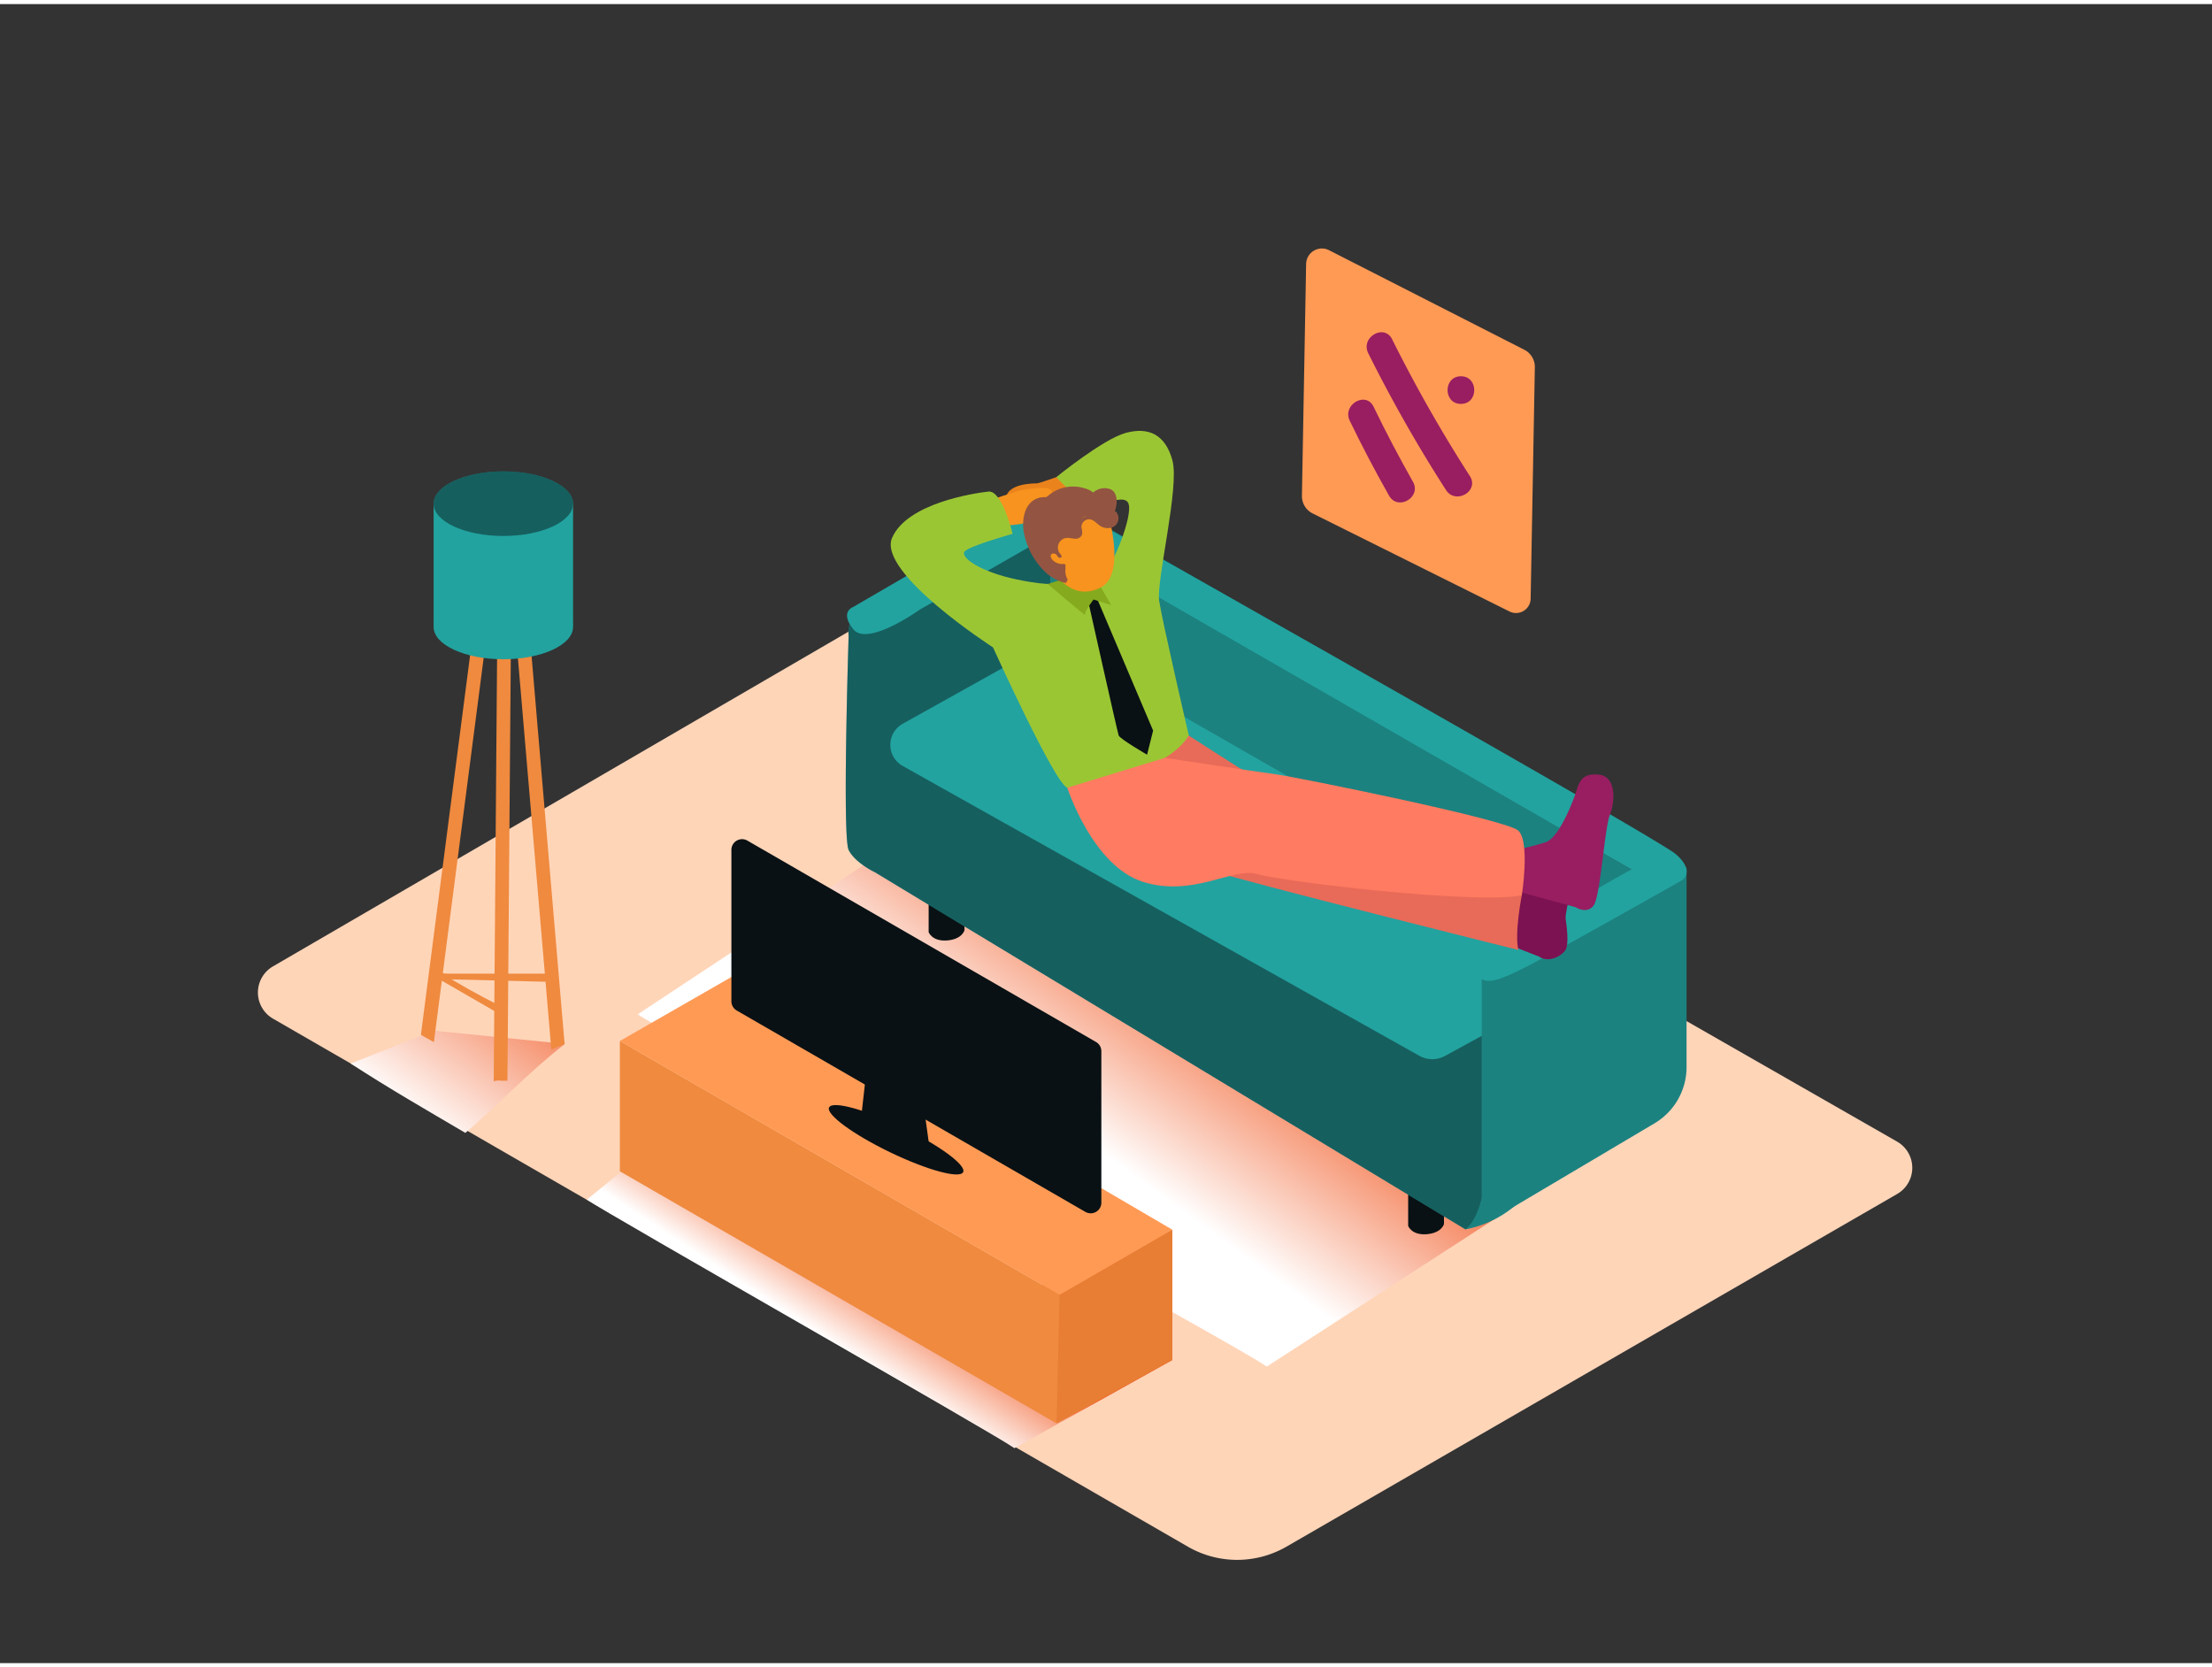 <svg xmlns="http://www.w3.org/2000/svg" xmlns:xlink="http://www.w3.org/1999/xlink" viewBox="0 0 400 300" width="406" height="306" class="illustration styles_illustrationTablet__1DWOa"><rect x="0" y="0" width="400" height="300" fill="#333333" stroke="none"/><defs><linearGradient id="linear-gradient" x1="97.63" y1="169.38" x2="74.32" y2="201.37" gradientUnits="userSpaceOnUse"><stop offset="0" stop-color="#f15a24"></stop><stop offset="1" stop-color="#fff"></stop></linearGradient><linearGradient id="linear-gradient-2" x1="161.38" y1="227.21" x2="151.17" y2="242.63" xlink:href="#linear-gradient"></linearGradient><linearGradient id="linear-gradient-3" x1="217.01" y1="169.17" x2="192.52" y2="202.79" xlink:href="#linear-gradient"></linearGradient></defs><title>101-110</title><g style="isolation: isolate;"><g id="Layer_2" data-name="Layer 2"><path d="M49.38,174l115.5-67.17a5.46,5.46,0,0,1,5.46,0L343.06,205.7a5.46,5.46,0,0,1,0,9.47L232.63,278.94a17.83,17.83,0,0,1-17.83,0L49.4,183.48A5.46,5.46,0,0,1,49.38,174Z" fill="#ffd5b8"></path><path d="M84.15,204.12c6.5-5.58,11.23-10.79,18-16.09l-23.67-2.39-15.06,5.94C70.19,196,77.16,200,84.15,204.12Z" fill="url(#linear-gradient)" style="mix-blend-mode: multiply;"></path><path d="M183.44,261.13,212,245.19l-88.68-43-17.2,14C109.9,218.81,179.72,258.46,183.44,261.13Z" fill="url(#linear-gradient-2)" style="mix-blend-mode: multiply;"></path><path d="M229.07,246.38l44.57-28.86L164.78,150l-49.46,32.68C121.36,186.82,223.13,242.09,229.07,246.38Z" fill="url(#linear-gradient-3)" style="mix-blend-mode: multiply;"></path><polygon points="191.07 256.66 212 245.19 212 221.63 187.08 232.2 191.07 256.66" fill="#e87d34"></polygon><polygon points="112.09 187.5 112.09 211.06 191.07 256.66 191.6 233.41 112.09 187.5" fill="#ef8a3f"></polygon><polygon points="112.09 187.5 133.12 175.44 212 221.63 191.6 233.41 112.09 187.5" fill="#ff9a55"></polygon><path d="M135.16,151.27l63,36.39a1.93,1.93,0,0,1,1,1.67v27.4a1.93,1.93,0,0,1-2.9,1.67l-63-36.39a1.93,1.93,0,0,1-1-1.67v-27.4A1.93,1.93,0,0,1,135.16,151.27Z" fill="#091114"></path><polyline points="156.56 193.9 155.51 203.27 168.59 210.46 167.15 200.02" fill="#091114"></polyline><ellipse cx="162.05" cy="205.38" rx="2.51" ry="13.46" transform="translate(-93.35 262.05) rotate(-64.24)" fill="#091114"></ellipse><path d="M80.8,175.32a3,3,0,0,1-1.23-.27l-.19,1.25,20,.51v-1.49Z" fill="#ef8a3f"></path><path d="M79.56,175.1l-.18,1.2,11.05,6.38v-1.55C86.7,179.32,83.11,177.25,79.56,175.1Z" fill="#ef8a3f"></path><path d="M90.72,88.79a3.19,3.19,0,0,1-1.92-.28L76.11,186.37c.77.47,1.57.89,2.35,1.33l12.83-99Z" fill="#ef8a3f"></path><path d="M93.64,88.68a6.38,6.38,0,0,1-1.39,0c-.37,0-.75,0-1.12.06l8.57,100.34a20.33,20.33,0,0,1,2-.85l.34-.17.06,0Z" fill="#ef8a3f"></path><path d="M92.25,88.69a11.51,11.51,0,0,0-1.53.11,3.81,3.81,0,0,1-.6,0l-.84,106h0a2.61,2.61,0,0,1,1.34-.11h.72l.42,0,.84-106Z" fill="#ef8a3f"></path><path d="M78.41,90.38V112.3s25.22.75,25.22,0V90.38" fill="#22A39F"></path><ellipse cx="91.02" cy="90.34" rx="12.61" ry="5.84" fill="#22A39F"></ellipse><ellipse cx="91.02" cy="90.34" rx="12.61" ry="5.84" fill="#091114" opacity="0.46"></ellipse><ellipse cx="91.02" cy="112.63" rx="12.61" ry="5.84" fill="#22A39F"></ellipse><path d="M265,221.56a19.5,19.5,0,0,0,8.62-4c4.61-3.56-8.62-3.05-8.62-3.05Z" fill="#22A39F"></path><path d="M265,221.56a19.5,19.5,0,0,0,8.62-4c4.61-3.56-8.62-3.05-8.62-3.05Z" fill="#091114" opacity="0.22"></path><path d="M167.93,155.95v11.87s.61,1.71,3.34,1.5,3.14-1.84,3.14-1.84V153.29Z" fill="#091114"></path><path d="M254.64,209.07v11.87s.61,1.71,3.34,1.5,3.14-1.84,3.14-1.84V206.41Z" fill="#091114"></path><path d="M273.83,158.43c5.91-3.91,12-7.54,17.88-11.47L196,92.22a12.35,12.35,0,0,0-12.39.07l-26.46,15.52c-4.35,2.56-3.69,6.45-3.69,6.45s-1.17,36.35,0,38.7,4.81,4.06,4.81,4.06L265,221.56C273.8,214.92,266.68,163.16,273.83,158.43Z" fill="#22A39F"></path><path d="M273.83,158.43c5.91-3.91,12-7.54,17.88-11.47L196,92.22a12.35,12.35,0,0,0-12.39.07l-26.46,15.52c-4.35,2.56-3.69,6.45-3.69,6.45s-1.17,36.35,0,38.7,4.81,4.06,4.81,4.06L265,221.56C273.8,214.92,266.68,163.16,273.83,158.43Z" fill="#091114" opacity="0.46"></path><path d="M278.76,166.75s-89-51.07-88.87-51.61,0-19.16,0-19.16L295,156.46Z" fill="#22A39F"></path><path d="M303.86,155.12l-1.22-.1a26.84,26.84,0,0,1-6,3.42,188.2,188.2,0,0,1-28.69,17.21v42.75a13.94,13.94,0,0,0,3.85.22l27.38-16.23a11.83,11.83,0,0,0,5.8-10.18v-36C304.58,155.87,304.21,155.5,303.86,155.12Z" fill="#22A39F"></path><path d="M278.76,166.75s-89-51.07-88.87-51.61,0-19.16,0-19.16L295,156.46Z" fill="#091114" opacity="0.22"></path><path d="M163.27,130.12l26.89-15,101.71,58.37-30.54,16.7a4.8,4.8,0,0,1-4.65,0l-93.42-52.41A4.37,4.37,0,0,1,163.27,130.12Z" fill="#22A39F"></path><path d="M303.86,155.12l-1.22-.1a26.84,26.84,0,0,1-6,3.42,188.2,188.2,0,0,1-28.69,17.21v42.75a13.94,13.94,0,0,0,3.85.22l27.38-16.23a11.83,11.83,0,0,0,5.8-10.18v-36C304.58,155.87,304.21,155.5,303.86,155.12Z" fill="#091114" opacity="0.22"></path><path d="M154.32,109s-2.58.86,0,4.06,12-3.56,12-3.56L189.9,96,295,156.46l-27.42,15.61s-2.12,1.66-.52,3.53,3.85,1,8.32-1.2,28.84-16,28.84-16,2.42-1.64-1.27-4.75-108-61.86-108-61.86a7.84,7.84,0,0,0-8.64-1.11C181.48,93.16,154.32,109,154.32,109Z" fill="#22A39F"></path><path d="M277.55,65.62l-.76,41.91a2.64,2.64,0,0,1-3.81,2.31L237.36,92.1a3.49,3.49,0,0,1-1.93-3.19L236.19,47a2.85,2.85,0,0,1,4.15-2.49l35.31,18A3.49,3.49,0,0,1,277.55,65.62Z" fill="#ff9a55"></path><path d="M255.51,86.38q-3.78-6.67-7.12-13.57c-1.4-2.9-5.71-.36-4.32,2.52q3.34,6.9,7.12,13.57C252.78,91.7,257.1,89.18,255.51,86.38Z" fill="#981e61"></path><path d="M265.8,85.35a261.34,261.34,0,0,1-14.06-24.74c-1.44-2.88-5.75-.35-4.32,2.52a261.35,261.35,0,0,0,14.06,24.74C263.22,90.57,267.55,88.07,265.8,85.35Z" fill="#981e61"></path><path d="M264.18,67.3c-3.22,0-3.22,5,0,5S267.4,67.3,264.18,67.3Z" fill="#981e61"></path><polygon points="278.28 172.23 272.32 169.89 274.16 160.4 279.72 159.24 278.28 172.23" fill="#7c1251"></polygon><path d="M191,85.55s-3.16,1.12-3.51,1.12-5.92-.07-5.55,3.16S191,92.22,191,92.22l4-4.16" fill="#ea831c"></path><path d="M179.76,89.45,184.21,88s5.41-1.16,5.95,0-1,5-1.49,5.09l-4.1.93-4,.46" fill="#f7931e"></path><path d="M214.93,132.25s27.61,17.91,30.32,18.16,29.94,10.75,29.94,10.75-1.35,6.77-.63,9.88c0,0-49.76-12.38-56-14.49s-20.66-16.19-17-20S214.93,132.25,214.93,132.25Z" fill="#e86a58"></path><path d="M198.94,104c2.26-2.11,6-11.54,5.11-13.71s-7,1.43-7,1.43L191,85.55s8.48-6.89,12.54-8,7.19.18,8.48,5-2.95,21.74-2.41,25.35,5.36,24.35,5.36,24.35c-3.87,6.58-19.73,10-21.94,9.46s-13.46-25.38-13.46-25.38-21-13.52-18.25-19.82,14.93-8.08,17.42-8.36,4.37,7.65,4.37,7.65-8,2.21-8.71,3.23,2.77,3.6,9.4,5,8.11.63,8.11.63" fill="#9bc634"></path><path d="M278.28,172.23s-.51-4.49-.87-6.56-1.68-13.57,3.6-13.18,1.94,11.58,2.1,12.82.7,4.74-.08,5.83S280,173.39,278.28,172.23Z" fill="#7c1251"></path><path d="M284.93,163.31s1.92,1.29,3.2-.24,2-14,3-16.52,1.07-6.92-2-7.21-3.52,1.21-4.16,3.21-3.13,8.21-5.44,9a55.38,55.38,0,0,1-5.86,1.49l.53,7.35Z" fill="#981e61"></path><path d="M196.64,107.36s5.42,24.25,5.65,24.89,5.14,3.48,5.14,3.48l1.09-4.36-10.38-24.45Z" fill="#091114"></path><path d="M189.47,104.86s7.08,6.05,6.77,5.6,1.51-2.79,1.51-2.79l3.18,1-3.64-6.29" fill="#85aa1d"></path><path d="M200.72,93.6s2.68,9.79-1.75,11.94-7.53-1.05-8.88-4-.83-9.77,4.89-10.47C200,90.48,200.72,93.6,200.72,93.6Z" fill="#f7931e"></path><path d="M201.58,91.74c.47-1.2.66-3.33-.74-4a3.06,3.06,0,0,0-3.15.58,4.36,4.36,0,0,0-1.7-.8,6.9,6.9,0,0,0-6.47,1.4,1,1,0,0,1-.27.19,1.14,1.14,0,0,1-.42.05c-3.48.06-4.23,4-3.63,6.68a13.43,13.43,0,0,0,4.2,7.21,8.34,8.34,0,0,0,3.16,1.6.26.26,0,0,0,.33-.27.33.33,0,0,0,.1-.46,3.13,3.13,0,0,1-.3-1.9.28.28,0,0,0-.08-.26.31.31,0,0,0-.26-.52,2.45,2.45,0,0,1-2-.71c-.33-.34-.59-1,0-1.16a.76.76,0,0,1,.69.19,2.51,2.51,0,0,0,.33.45.31.31,0,0,0,.18.1c.24.08.54-.12.39-.38a2.57,2.57,0,0,0-.38-.52,1.8,1.8,0,0,1,.33-2.25c.81-.72,1.57-.33,2.5-.29a1.19,1.19,0,0,0,1.31-.86,4.46,4.46,0,0,0-.14-1.17,1.42,1.42,0,0,1,.88-1.38c1-.39,1.64.45,2.36,1a2.57,2.57,0,0,0,2.13.43,1.76,1.76,0,0,0,.95-2.8A.3.3,0,0,0,201.58,91.74Zm-6,1.39a1,1,0,0,1,.46-.39.85.85,0,0,0,.18-.11l.06,0,.1,0A2,2,0,0,0,195.56,93.13Zm5.6-2.07,0,0a2.82,2.82,0,0,0,.12-.32C201.22,90.83,201.19,90.95,201.16,91.05Z" fill="#935542"></path><path d="M193,141.71s4.56,14.11,13.64,17,16.42-2.69,20.66-1.4,38.86,5.52,47.89,3.86c0,0,1.53-9.68-.63-11.71s-40-9.65-43.69-10.16-20.21-3-20.21-3" fill="#ff7b61"></path></g></g></svg>